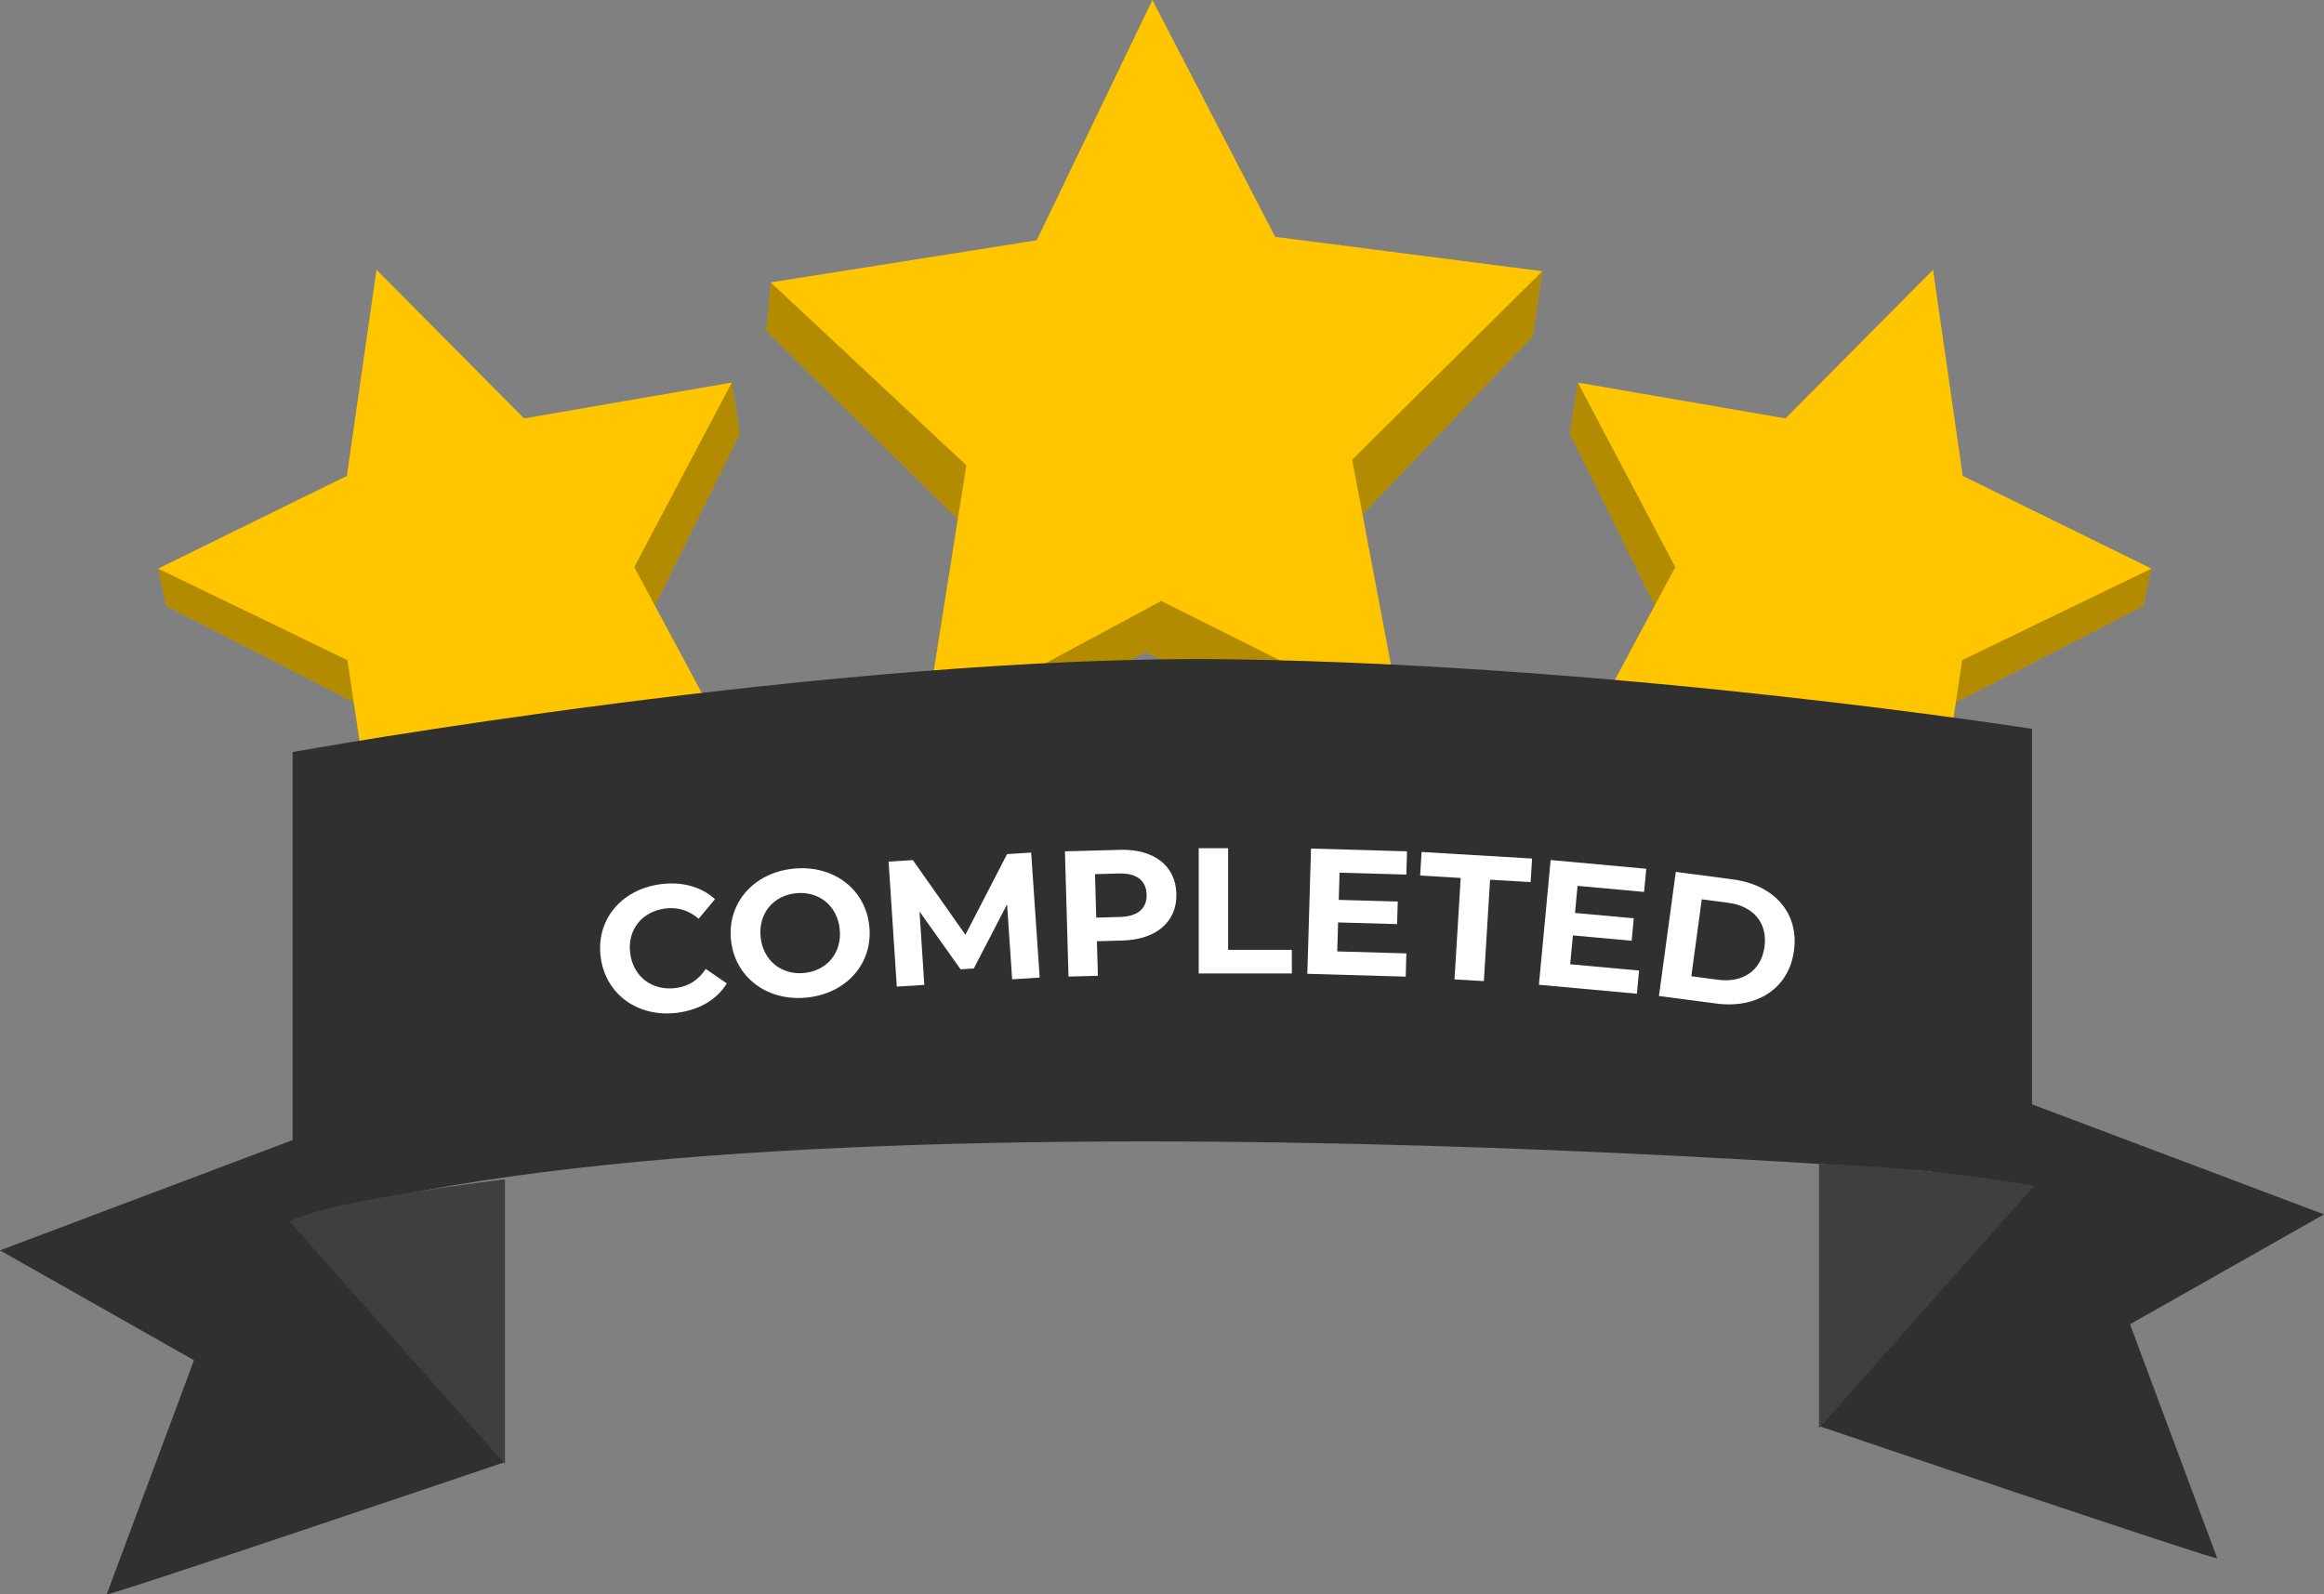<svg width="274" height="188" viewBox="0 0 274 188" fill="none" xmlns="http://www.w3.org/2000/svg">
<rect x="0" y="0" width="274" height="188" fill="#808080" stroke="none"/>
<path d="M44.391 36.73L61.792 54.254L86.273 45.116L87.239 51.112L76.638 72.56L86.41 88.567L85.591 93.345L61.904 89.408L47.901 104.593L44.614 102.125L41.71 82.82L19.612 71.454L18.645 67.05L40.895 61.031L44.391 36.73Z" fill="#FFC600"/>
<g opacity="0.3">
<path d="M44.391 36.73L61.792 54.254L86.273 45.116L87.239 51.112L76.638 72.56L86.41 88.567L85.591 93.345L61.904 89.408L47.901 104.593L44.614 102.125L41.71 82.82L19.612 71.454L18.645 67.05L40.895 61.031L44.391 36.73Z" fill="black"/>
</g>
<path d="M44.391 31.815L61.792 49.34L86.273 45.116L74.778 66.877L86.41 88.567L61.904 84.493L44.614 102.125L40.964 77.844L18.645 67.049L40.895 56.118L44.391 31.815Z" fill="#FFC600"/>
<path d="M227.914 36.73L210.513 54.254L186.034 45.116L185.066 51.112L195.667 72.56L185.897 88.567L186.714 93.345L210.402 89.408L224.405 104.593L227.693 102.125L230.595 82.82L252.695 71.454L253.661 67.05L231.412 61.031L227.914 36.73Z" fill="#FFC600"/>
<g opacity="0.3">
<path d="M227.914 36.73L210.513 54.254L186.034 45.116L185.066 51.112L195.667 72.56L185.897 88.567L186.714 93.345L210.402 89.408L224.405 104.593L227.693 102.125L230.595 82.82L252.695 71.454L253.661 67.05L231.412 61.031L227.914 36.73Z" fill="black"/>
</g>
<path d="M227.908 31.815L210.507 49.34L186.028 45.116L197.523 66.877L185.891 88.567L210.395 84.493L227.687 102.125L231.337 77.844L253.654 67.049L231.406 56.118L227.908 31.815Z" fill="#FFC600"/>
<path d="M133.975 5.993L148.449 33.922L181.84 31.981L180.708 39.664L159.503 61.842L165.251 85.049L162.409 90.57L135.029 76.854L112.088 90.112L109.029 85.863L112.933 61.217L90.352 39.036L90.871 33.299L120.337 34.329L133.975 5.993Z" fill="#FFC600"/>
<g opacity="0.3">
<path d="M133.975 5.993L148.449 33.922L181.84 31.981L180.708 39.664L159.503 61.842L165.251 85.049L162.409 90.57L135.029 76.854L112.088 90.112L109.029 85.863L112.933 61.217L90.352 39.036L90.871 33.299L120.337 34.329L133.975 5.993Z" fill="black"/>
</g>
<path d="M135.868 0L150.34 27.927L181.837 31.982L159.42 54.209L165.247 85.051L136.92 70.861L109.025 85.865L113.934 54.869L90.867 33.3L122.23 28.334L135.868 0Z" fill="#FFC600"/>
<g clip-path="url(#clip0_472_6974)">
<path d="M12.586 187.997C12.829 188.237 59.536 172.406 59.536 172.406L41.577 131.769L0 147.442L22.871 160.399L12.586 187.997Z" fill="#313030"/>
<path d="M34.495 144.014V88.68C34.495 88.68 98.928 77.066 145.348 77.75C191.768 78.433 239.574 85.948 239.574 85.948V139.069C239.574 139.069 94.078 126.253 34.495 144.014Z" fill="#313030"/>
<path d="M34.16 144.061L59.536 172.646V139.069C59.536 139.069 38.311 141.573 34.16 144.061Z" fill="#3F3F41"/>
<path d="M261.414 183.753C261.171 183.993 214.464 168.162 214.464 168.162L232.423 127.523L274 143.198L251.129 156.156L261.414 183.753Z" fill="#313030"/>
<path d="M239.84 139.817L214.464 168.402V137.254C222.923 137.533 231.381 138.387 239.84 139.817Z" fill="#3F3F41"/>
<path d="M70.832 112.943C70.212 108.531 73.204 104.904 77.826 104.272C80.391 103.921 82.663 104.548 84.297 106.03L82.374 108.338C81.22 107.345 79.885 106.931 78.401 107.134C75.623 107.514 73.921 109.707 74.309 112.467C74.697 115.227 76.941 116.881 79.718 116.501C81.201 116.298 82.37 115.542 83.206 114.256L85.694 115.962C84.532 117.847 82.521 119.06 79.933 119.414C75.332 120.042 71.453 117.354 70.832 112.943Z" fill="white"/>
<path d="M86.184 110.859C85.728 106.493 88.841 102.909 93.546 102.432C98.23 101.958 102.034 104.818 102.491 109.204C102.95 113.592 99.813 117.155 95.129 117.631C90.426 118.108 86.639 115.225 86.184 110.859ZM99.002 109.559C98.71 106.768 96.511 105.059 93.849 105.329C91.188 105.598 89.386 107.712 89.677 110.504C89.969 113.296 92.168 115.003 94.831 114.734C97.491 114.463 99.293 112.351 99.002 109.559Z" fill="white"/>
<path d="M119.332 115.48L118.734 106.638L114.811 114.202L113.253 114.301L108.413 107.482L108.977 116.136L105.731 116.341L104.767 101.603L107.628 101.421L113.821 110.226L118.733 100.716L121.574 100.536L122.578 115.273L119.332 115.48Z" fill="white"/>
<path d="M138.696 105.389C138.789 108.68 136.345 110.795 132.343 110.907L129.326 110.99L129.443 115.064L125.977 115.159L125.556 100.39L132.04 100.212C136.041 100.099 138.602 102.077 138.696 105.389ZM135.187 105.486C135.141 103.862 134.043 102.942 131.925 103.001L129.101 103.08L129.247 108.207L132.071 108.128C134.19 108.068 135.233 107.089 135.187 105.486Z" fill="white"/>
<path d="M141.33 100.021H144.796V112.006H152.307V114.79H141.33V100.021Z" fill="white"/>
<path d="M165.813 112.422L165.733 115.165L154.134 114.832L154.57 100.063L165.891 100.388L165.809 103.131L157.934 102.905L157.84 106.113L164.796 106.313L164.717 108.971L157.761 108.772L157.66 112.19L165.813 112.422Z" fill="white"/>
<path d="M172.216 103.528L167.434 103.244L167.604 100.465L180.632 101.239L180.462 104.018L175.678 103.734L174.947 115.694L171.486 115.489L172.216 103.528Z" fill="white"/>
<path d="M193.247 114.447L192.99 117.179L181.439 116.123L182.82 101.414L194.096 102.445L193.838 105.177L185.995 104.46L185.695 107.654L192.621 108.287L192.372 110.935L185.447 110.303L185.126 113.707L193.247 114.447Z" fill="white"/>
<path d="M197.577 102.812L204.32 103.701C209.176 104.34 212.114 107.664 211.513 112.097C210.913 116.529 207.194 118.976 202.335 118.336L195.592 117.447L197.577 102.812ZM202.545 115.533C205.493 115.922 207.658 114.441 208.036 111.639C208.417 108.836 206.721 106.847 203.774 106.459L200.638 106.046L199.408 115.12L202.545 115.533Z" fill="white"/>
</g>
<defs>
<clipPath id="clip0_472_6974">
<rect width="274" height="110.279" fill="white" transform="translate(0 77.721)"/>
</clipPath>
</defs>
</svg>
